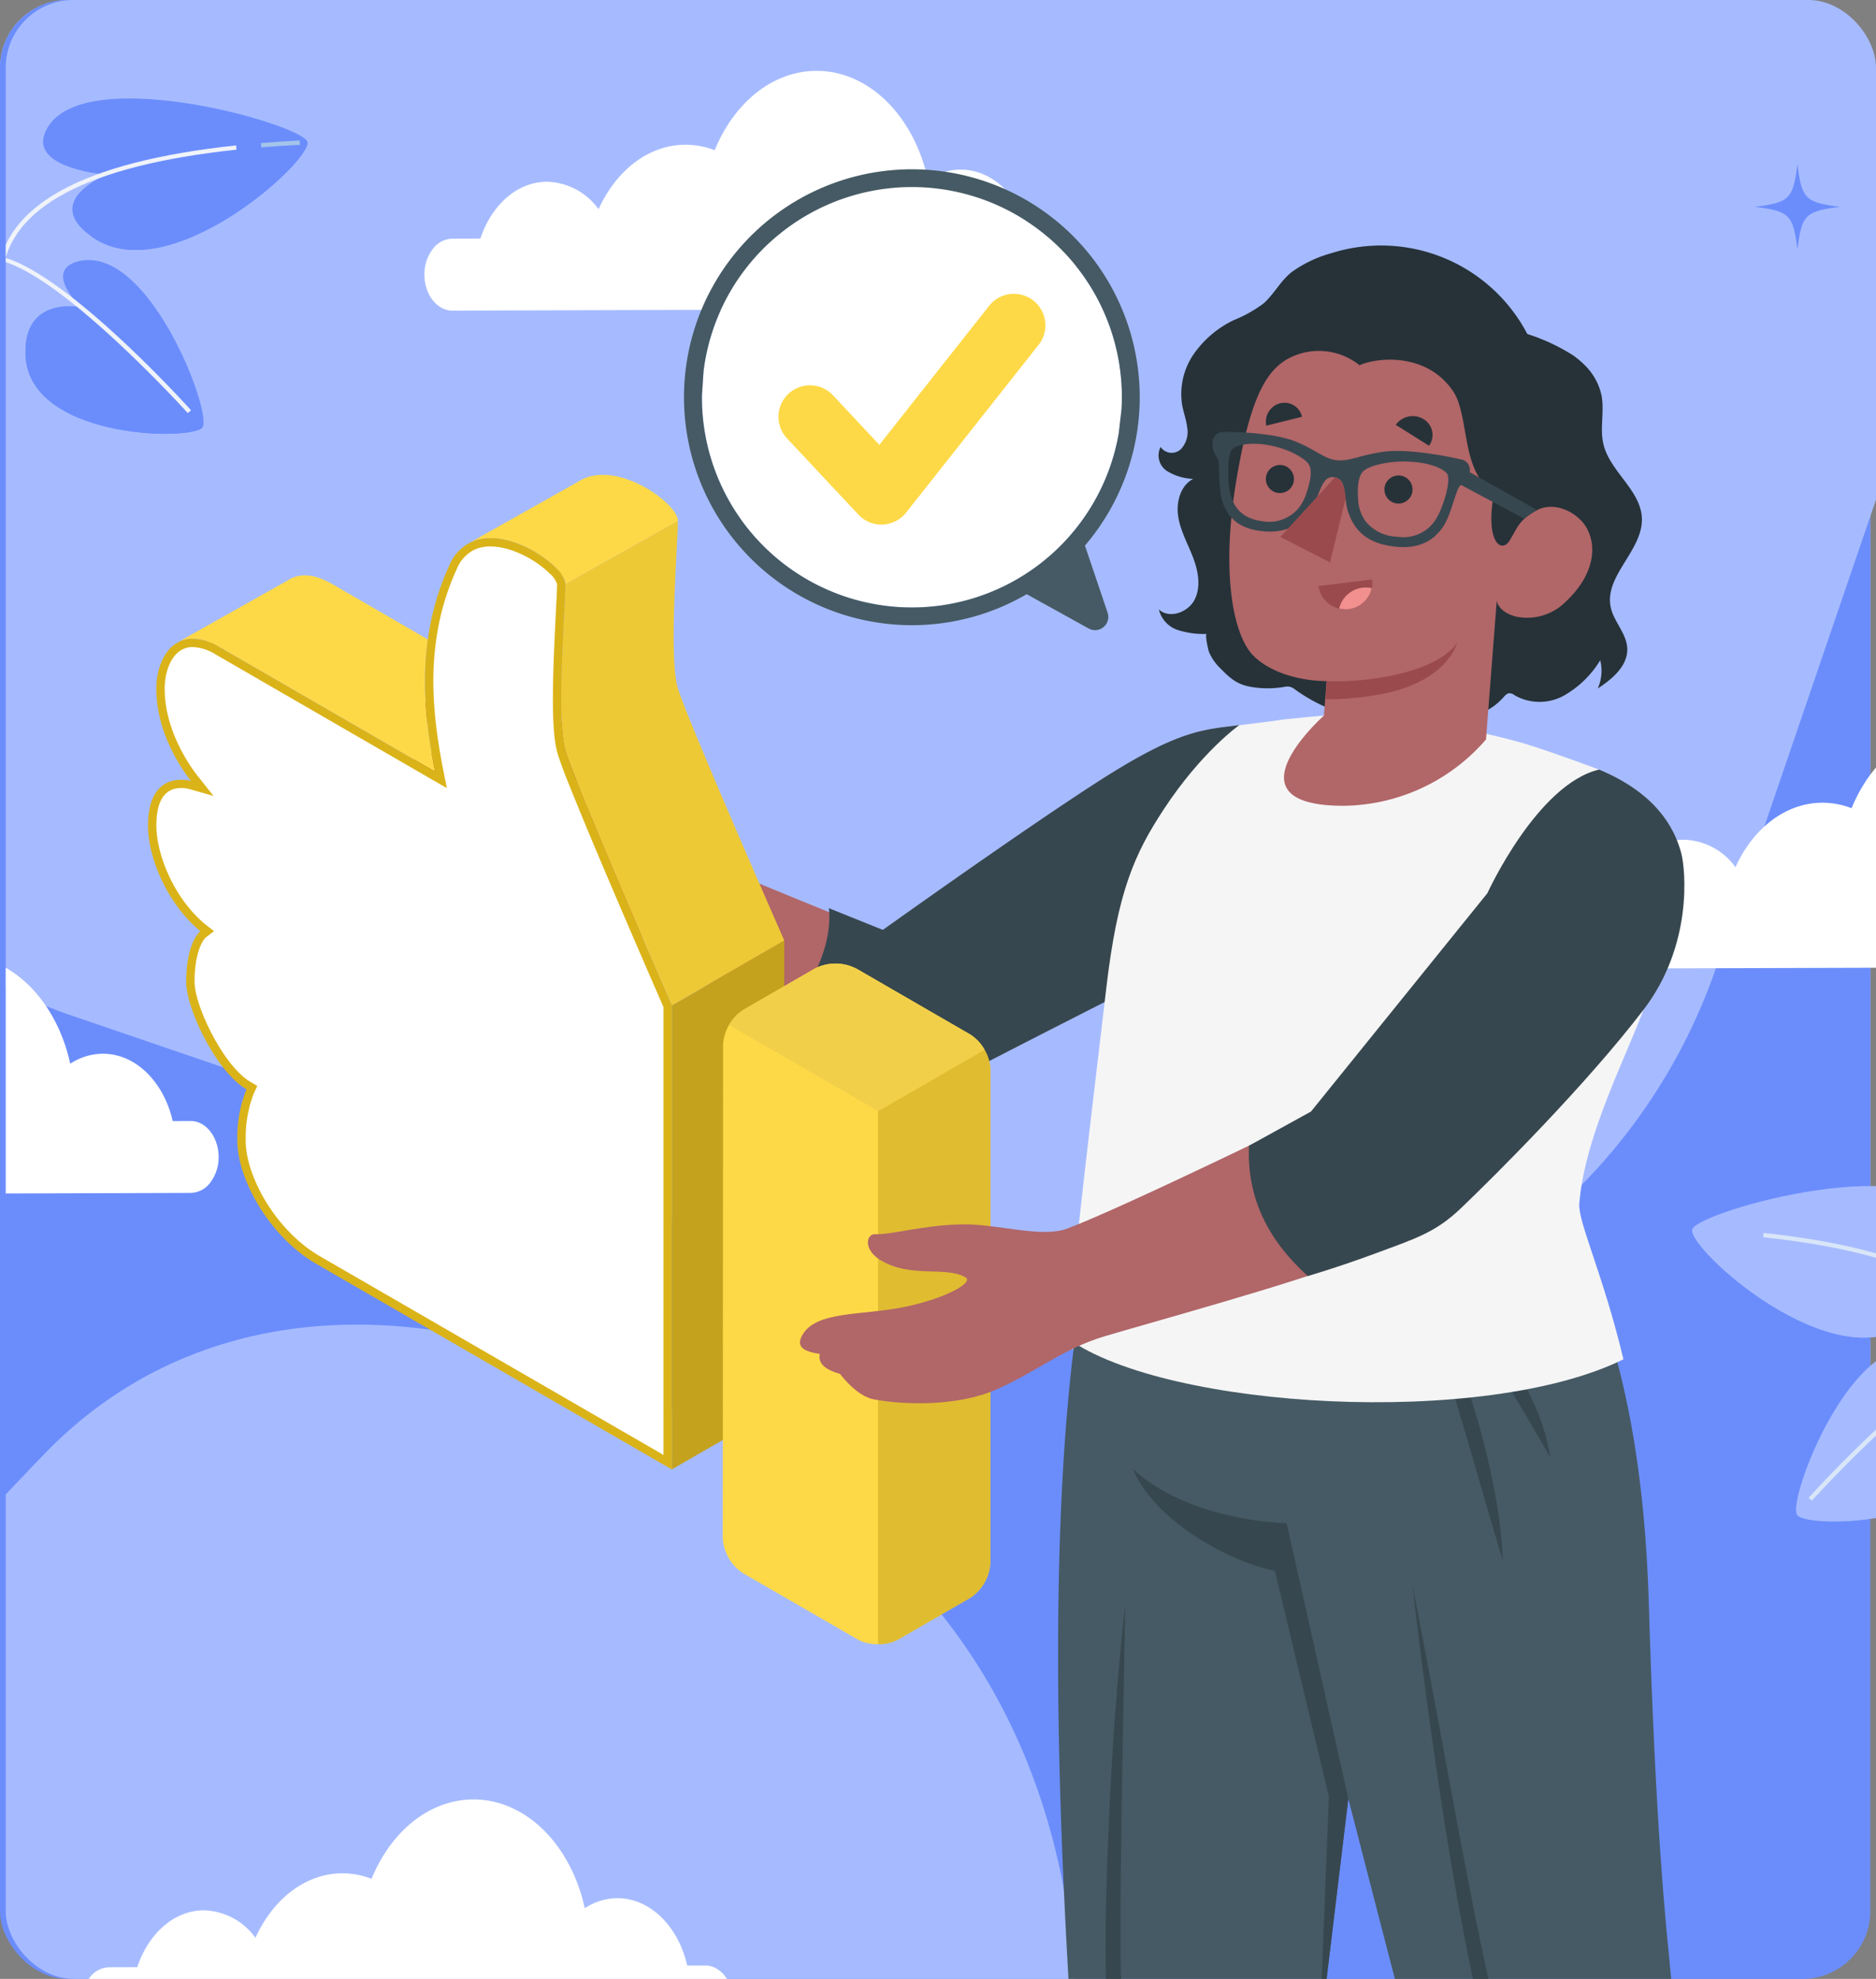 <svg xmlns="http://www.w3.org/2000/svg" xmlns:xlink="http://www.w3.org/1999/xlink" width="276.846" height="292" viewBox="0 0 276.846 292">
  <rect x="0" y="0" width="276.846" height="292" fill="#808080" stroke="none"/>
  <defs>
    <clipPath id="clip-path">
      <rect id="Rectángulo_340790" data-name="Rectángulo 340790" width="276" height="292" rx="10" transform="translate(6508 -8511.567)" fill="#ffe891" opacity="0.4"/>
    </clipPath>
    <clipPath id="clip-path-2">
      <rect id="Rectángulo_340786" data-name="Rectángulo 340786" width="294.128" height="294.127" fill="none"/>
    </clipPath>
    <clipPath id="clip-path-4">
      <rect id="Rectángulo_340788" data-name="Rectángulo 340788" width="501.886" height="568.318" fill="none"/>
    </clipPath>
    <clipPath id="clip-path-6">
      <rect id="Rectángulo_340808" data-name="Rectángulo 340808" width="276" height="292" rx="10" transform="translate(1124.154 2489.863)" fill="#fed947" opacity="0.48"/>
    </clipPath>
    <clipPath id="clip-path-7">
      <rect id="Rectángulo_340807" data-name="Rectángulo 340807" width="273.427" height="448.664" fill="none"/>
    </clipPath>
    <clipPath id="clip-path-10">
      <rect id="Rectángulo_340803" data-name="Rectángulo 340803" width="16.597" height="87.739" fill="#c4a21e"/>
    </clipPath>
    <clipPath id="clip-path-11">
      <rect id="Rectángulo_340804" data-name="Rectángulo 340804" width="37.692" height="21.765" fill="#f1cf49"/>
    </clipPath>
  </defs>
  <g id="Grupo_988571" data-name="Grupo 988571" transform="translate(-1124.154 -2722.863)">
    <g id="Grupo_987123" data-name="Grupo 987123" transform="translate(0 -41.137)">
      <g id="Grupo_983671" data-name="Grupo 983671" transform="translate(0.154 2196)">
        <rect id="Rectángulo_40795" data-name="Rectángulo 40795" width="276" height="224" rx="10" transform="translate(1124 568)" fill="#a6bbff"/>
      </g>
      <rect id="Rectángulo_338961" data-name="Rectángulo 338961" width="276" height="292" rx="10" transform="translate(1124.154 2764)" fill="#6b8dfc"/>
      <g id="Enmascarar_grupo_984956" data-name="Enmascarar grupo 984956" transform="translate(-5383 11275.567)" clip-path="url(#clip-path)">
        <g id="Grupo_987116" data-name="Grupo 987116" transform="translate(6508 -8511.567)" clip-path="url(#clip-path-2)">
          <path id="Trazado_676983" data-name="Trazado 676983" d="M124.767,236.136A85.348,85.348,0,0,1,71.6,127.775c8.577-25.1,29.686-63.691,87.321-66.5s66.5-18.058,90.028-42.318,63.857-28.151,112.66,5.589S405.1,118.427,392.947,153.99L367.37,228.842a85.348,85.348,0,0,1-108.361,53.165Z" transform="translate(-114.905 -86.236)" fill="#a6bbff"/>
          <path id="Trazado_676984" data-name="Trazado 676984" d="M342.743,715.013a85.348,85.348,0,0,1-53.165-108.361c8.577-25.1,29.686-63.691,87.321-66.5s66.5-18.058,90.028-42.318,63.857-28.151,112.66,5.589,43.489,93.878,31.336,129.441l-25.578,74.852a85.348,85.348,0,0,1-108.361,53.165Z" transform="translate(-461.107 -283.411)" fill="#a6bbff"/>
        </g>
        <g id="Grupo_987118" data-name="Grupo 987118" transform="translate(6508 -8511.567)">
          <g id="Grupo_987117" data-name="Grupo 987117" clip-path="url(#clip-path-2)">
            <path id="Trazado_676985" data-name="Trazado 676985" d="M96.186,359.216a6.114,6.114,0,0,1-1.2,3.75,3.681,3.681,0,0,1-2.9,1.569L4.127,364.8c-2.259.006-4.118-2.375-4.127-5.294a6.119,6.119,0,0,1,1.2-3.75,3.683,3.683,0,0,1,2.9-1.57l4.158-.012c1.627-4.926,5.408-8.377,9.823-8.391a9.684,9.684,0,0,1,7.616,4.054c2.575-5.676,7.342-9.5,12.815-9.514a11.842,11.842,0,0,1,4.321.813c2.841-6.95,8.484-11.692,15.006-11.712,7.831-.024,14.439,6.774,16.456,16.048A8.8,8.8,0,0,1,79.082,344c4.884-.015,9.016,4.178,10.329,9.933l2.649-.008c2.259-.007,4.117,2.375,4.126,5.294" transform="translate(229.563 -221.875)" fill="#fff"/>
            <path id="Trazado_676986" data-name="Trazado 676986" d="M381.385,194.163a6.112,6.112,0,0,1-1.2,3.75,3.682,3.682,0,0,1-2.9,1.57l-87.965.267c-2.26.007-4.118-2.375-4.127-5.294a6.119,6.119,0,0,1,1.2-3.75,3.683,3.683,0,0,1,2.9-1.57l4.158-.012c1.627-4.926,5.408-8.377,9.823-8.391a9.685,9.685,0,0,1,7.616,4.054c2.575-5.676,7.342-9.5,12.815-9.514a11.842,11.842,0,0,1,4.321.813c2.841-6.949,8.484-11.692,15.005-11.712,7.831-.024,14.44,6.774,16.457,16.048a8.8,8.8,0,0,1,4.794-1.477c4.884-.015,9.016,4.178,10.329,9.933l2.649-.008c2.259-.007,4.117,2.375,4.126,5.294" transform="translate(-223.406 -153.916)" fill="#fff"/>
            <path id="Trazado_676987" data-name="Trazado 676987" d="M596.537,415.931a6.111,6.111,0,0,1-1.2,3.75,3.68,3.68,0,0,1-2.9,1.57l-87.965.268c-2.259.006-4.118-2.375-4.127-5.294a6.119,6.119,0,0,1,1.2-3.75,3.683,3.683,0,0,1,2.9-1.57l4.158-.012c1.627-4.926,5.409-8.377,9.823-8.391a9.684,9.684,0,0,1,7.616,4.054c2.575-5.676,7.342-9.5,12.815-9.514a11.842,11.842,0,0,1,4.321.813c2.841-6.95,8.484-11.692,15.006-11.712,7.831-.024,14.439,6.774,16.456,16.048a8.8,8.8,0,0,1,4.794-1.477c4.884-.015,9.016,4.178,10.329,9.933l2.649-.008c2.259-.007,4.117,2.375,4.126,5.294" transform="translate(-565.122 -245.227)" fill="#fff"/>
            <path id="Trazado_676988" data-name="Trazado 676988" d="M467.462,627.761a6.112,6.112,0,0,1-1.2,3.75,3.68,3.68,0,0,1-2.9,1.569l-87.965.268c-2.259.006-4.118-2.375-4.127-5.294a6.119,6.119,0,0,1,1.2-3.75,3.683,3.683,0,0,1,2.9-1.57l4.158-.012c1.627-4.926,5.409-8.377,9.823-8.391a9.684,9.684,0,0,1,7.616,4.054c2.575-5.676,7.342-9.5,12.815-9.514a11.848,11.848,0,0,1,4.322.813c2.841-6.95,8.484-11.692,15.005-11.712,7.831-.024,14.439,6.775,16.456,16.048a8.8,8.8,0,0,1,4.794-1.477c4.884-.015,9.016,4.177,10.329,9.933l2.649-.008c2.259-.007,4.117,2.375,4.126,5.294" transform="translate(-360.118 -332.447)" fill="#fff"/>
          </g>
        </g>
        <g id="Grupo_987120" data-name="Grupo 987120" transform="translate(6404 -8597.803)">
          <g id="Grupo_987119" data-name="Grupo 987119" clip-path="url(#clip-path-4)">
            <path id="Trazado_676989" data-name="Trazado 676989" d="M216.172,194.061c5.157.64,5.676,1.158,6.316,6.316.639-5.158,1.158-5.676,6.316-6.316-5.158-.64-5.677-1.158-6.316-6.316-.64,5.158-1.159,5.676-6.316,6.316" transform="translate(145.918 -77.303)" fill="#6b8dfc"/>
            <path id="Trazado_676990" data-name="Trazado 676990" d="M87.276,411.789c5.157.64,5.676,1.158,6.316,6.316.639-5.158,1.158-5.676,6.316-6.316-5.158-.64-5.677-1.158-6.316-6.316-.64,5.158-1.159,5.676-6.316,6.316" transform="translate(350.637 -166.952)" fill="#f1a23a"/>
            <path id="Trazado_676991" data-name="Trazado 676991" d="M373.115,432.9c4.826.6,5.312,1.084,5.91,5.91.6-4.826,1.085-5.311,5.911-5.91-4.826-.6-5.312-1.084-5.911-5.91-.6,4.826-1.084,5.311-5.91,5.91" transform="translate(-102.537 -175.812)" fill="#f1a23a"/>
          </g>
        </g>
        <g id="Grupo_987122" data-name="Grupo 987122" transform="translate(6508 -8511.567)">
          <g id="Grupo_987121" data-name="Grupo 987121" clip-path="url(#clip-path-2)">
            <path id="Trazado_676992" data-name="Trazado 676992" d="M487.46,182.553s-10.779-.834-9.262-5.823c3.756-11.41,37.916-1.736,38.848.923s-20.834,22.467-32.061,13.841c-7.027-5.2,2.474-8.941,2.474-8.941" transform="translate(-472.544 -156.765)" fill="#6b8dfc"/>
            <path id="Trazado_676993" data-name="Trazado 676993" d="M483.116,187.005s6.474-3.369,29.587-4.9c.933,2.659-20.834,22.467-32.061,13.841-7.027-5.2,2.474-8.941,2.474-8.941" transform="translate(-468.2 -161.217)" fill="#6b8dfc"/>
            <path id="Trazado_676994" data-name="Trazado 676994" d="M496.532,202.063l-.671.419c.616-10.472,12.42-17,35.142-19.409l.066.628c-22.015,2.335-33.608,8.509-34.537,18.362" transform="translate(-497.013 -161.615)" fill="#f0f3f9"/>
            <path id="Trazado_676995" data-name="Trazado 676995" d="M485.7,182.466l-.034-.631c-1.959.1-3.882.231-5.712.382l.051.629c1.825-.151,3.741-.279,5.694-.381" transform="translate(-442.283 -161.105)" fill="#a4c4ea"/>
            <path id="Trazado_676996" data-name="Trazado 676996" d="M512.29,218.794s-5.35-5.114-.8-6.673c10.571-3.351,20.242,22.231,18.756,24.366s-26.526,1.755-26.139-11.31c.1-8.071,8.178-6.383,8.178-6.383" transform="translate(-501.196 -173.451)" fill="#6b8dfc"/>
            <path id="Trazado_676997" data-name="Trazado 676997" d="M512.547,223.573s12.042,10.321,17.961,17.693c-1.487,2.134-26.526,1.755-26.139-11.31.1-8.071,8.178-6.383,8.178-6.383" transform="translate(-501.454 -178.231)" fill="#6b8dfc"/>
            <path id="Trazado_676998" data-name="Trazado 676998" d="M539.68,233.894l.469-.423c-.934-1.034-22.962-25.31-31.117-22.7a4.938,4.938,0,0,0-1.757,1.262l.479.411a4.335,4.335,0,0,1,1.506-1.085c7.734-2.472,30.193,22.286,30.419,22.536" transform="translate(-512.806 -172.939)" fill="#f0f3f9"/>
            <path id="Trazado_676999" data-name="Trazado 676999" d="M93.962,455.361s10.779-.835,9.261-5.823c-3.756-11.41-37.916-1.736-38.848.923S85.209,472.928,96.436,464.3c7.027-5.2-2.474-8.941-2.474-8.941" transform="translate(184.527 -269.092)" fill="#a6bbff"/>
            <path id="Trazado_677000" data-name="Trazado 677000" d="M101.347,459.813s-6.474-3.369-29.587-4.9c-.933,2.659,20.834,22.467,32.061,13.841,7.027-5.2-2.474-8.941-2.474-8.941" transform="translate(177.143 -273.544)" fill="#a6bbff"/>
            <path id="Trazado_677001" data-name="Trazado 677001" d="M87.561,474.871l.671.419c-.616-10.472-12.42-17-35.142-19.409l-.066.628c22.015,2.335,33.608,8.509,34.537,18.362" transform="translate(206.325 -273.943)" fill="#d9e6f8"/>
            <path id="Trazado_677002" data-name="Trazado 677002" d="M78.043,491.6s5.35-5.114.8-6.673C68.267,481.579,58.6,507.161,60.082,509.3s26.526,1.755,26.139-11.31c-.1-8.071-8.178-6.383-8.178-6.383" transform="translate(204.27 -285.779)" fill="#a6bbff"/>
            <path id="Trazado_677003" data-name="Trazado 677003" d="M77.891,496.381S65.849,506.7,59.93,514.074c1.487,2.134,26.526,1.755,26.139-11.31-.1-8.071-8.178-6.383-8.178-6.383" transform="translate(204.421 -290.558)" fill="#a6bbff"/>
            <path id="Trazado_677004" data-name="Trazado 677004" d="M46.048,506.7l-.469-.423c.934-1.034,22.963-25.31,31.116-22.7a4.935,4.935,0,0,1,1.757,1.262l-.479.411a4.335,4.335,0,0,0-1.506-1.085c-7.734-2.472-30.193,22.287-30.419,22.536" transform="translate(220.485 -285.266)" fill="#d9e6f8"/>
          </g>
        </g>
      </g>
    </g>
    <g id="Enmascarar_grupo_984958" data-name="Enmascarar grupo 984958" transform="translate(0 233)" clip-path="url(#clip-path-6)">
      <g id="Grupo_987165" data-name="Grupo 987165" transform="translate(1132 2503.863)">
        <g id="Grupo_987164" data-name="Grupo 987164" transform="translate(14)" clip-path="url(#clip-path-7)">
          <g id="Grupo_987144" data-name="Grupo 987144">
            <g id="Grupo_987143" data-name="Grupo 987143" clip-path="url(#clip-path-7)">
              <path id="Trazado_677071" data-name="Trazado 677071" d="M145.568,299.055c33.3,19.225,33.3,50.4,0,69.624s-87.292,19.227-120.593,0-33.3-50.4,0-69.624,87.292-19.227,120.593,0" transform="translate(102.884 65.565)" fill="#e0e0e0"/>
            </g>
          </g>
          <path id="Trazado_677072" data-name="Trazado 677072" d="M94.842,325.277l-4.71-2.005,4.454-1.523Z" transform="translate(67.691 74.114)" fill="#263238"/>
          <g id="Grupo_987161" data-name="Grupo 987161">
            <g id="Grupo_987160" data-name="Grupo 987160" clip-path="url(#clip-path-7)">
              <path id="Trazado_677073" data-name="Trazado 677073" d="M83.261,338.17s52.73-27.629,53.61-24a5.435,5.435,0,0,1,.1,2.207c.043-.069.1-.137.134-.207l-.613,6.9s-3.684,3.54-8.224,4.024c-.023-.328-.171-2.366-.256-3.529a27.512,27.512,0,0,0-4.629,2.818c-3.339,2.507-5.342,6.671-8.759,11.57-2.49,3.57-7.183,5.437-14.213,6.852-7.565,1.521-14.369.428-16.38-1.524-1.6-1.556-1.018-4.621-.769-5.115" transform="translate(34.267 72.293)" fill="#263238"/>
              <path id="Trazado_677074" data-name="Trazado 677074" d="M84.481,344.047c.49-.578,2.3-2.826,4.779-5.305a102.105,102.105,0,0,1,7.433-7.135,68.77,68.77,0,0,0,6.2-6.774c2.416-3.59,5.063-7.134,6.64-11.157.749-1.91,1.286-4.157.835-11.19-.63-9.819-1.014-12.023-1.479-19.5l27.332-1.823c-.518,4.187-1.673,10.058-2.259,15.724-.738,7.161-3.049,7.97.132,14.957.935,2.056,2.271,4.01,2.5,6.258.378,3.654-2.3,6.981-5.4,8.953-2.568,1.635-5.583,2.446-8.067,4.173a26.79,26.79,0,0,0-6.361,7.039c-1.689,2.447-2.995,5.3-5.457,7.091-2.73,1.987-5.4,2.709-8.644,3.566A47.293,47.293,0,0,1,90.861,350.2c-5.645-.124-9.945-1.943-6.381-6.149" transform="translate(34.448 64.766)" fill="#b16668"/>
              <path id="Trazado_677075" data-name="Trazado 677075" d="M87.6,334.655c2.22-2.106,5.366-5.117,9.176-8.523a10.161,10.161,0,0,1,8.439.294c8.281,3.8,9.992,9.743,9.992,9.743a11.6,11.6,0,0,1-6.237,6.148c-9.059,4.608-25.755,4.252-26.161-.043-.26-2.735,2.1-5.063,4.791-7.62M133.736,305.1s.621,1.382,2.2,4.071,2,5.434.388,8.3c-2.129,3.794-4.939,5.084-7.829,6.025-3.039-8.016,2.117-16.451,5.245-18.4" transform="translate(34.229 70.28)" fill="#37474f"/>
              <path id="Trazado_677076" data-name="Trazado 677076" d="M26.236,310.682c-1.369,2.474,1.276,14.591,1.42,20.868.132,5.7.151,15.926,2.473,21.35,2.751,6.43,7.883,13.706,15.776,6.684,4.893-4.352,7.474-9.621,7.53-17.856.038-5.722-3.024-13.339-5.672-20.1-3.093-7.9-4.371-12.158-4.371-12.158Z" transform="translate(188.195 71.286)" fill="#263238"/>
              <path id="Trazado_677077" data-name="Trazado 677077" d="M51.729,278.13c1.66,13.176,1.679,20.713,2.263,29.2A111.631,111.631,0,0,0,56.062,320.5c1.161,5.414,3.468,12.671,4.6,16.1,1.583,4.781,2.733,7.782,1.353,13.448a6.431,6.431,0,0,1-.495,1.3c-2.178,4.768-8.363,8.8-10.475,8.452a3.773,3.773,0,0,1-3.541,1.529,5.35,5.35,0,0,1-.7-.091,5.139,5.139,0,0,1-.711-.194,6.558,6.558,0,0,1-3.771-3.831,10.878,10.878,0,0,1-.428-1.165,44.614,44.614,0,0,1-2.03-13.725c-.082-3.092-.564-8.48-1.254-13.416s-4.41-18.437-6.448-25.839c-1.688-6.127-4.987-18.707-4.987-18.707Z" transform="translate(177.356 64.067)" fill="#b16668"/>
              <path id="Trazado_677078" data-name="Trazado 677078" d="M48.91,330.847c-5.261-1.6-20.426-.234-22.245,6.678.444,6.3,1.12,10.319,5.833,15.39,6.262,6.739,13.055-1.686,15.5-6.858s1.874-11.885.908-15.211" transform="translate(190.88 76.071)" fill="#37474f"/>
              <path id="Trazado_677079" data-name="Trazado 677079" d="M108.086,136.634c5.3,12.96,10.32,27.225,11.148,54.669,1.093,36.185,2.783,49.261,3.139,53.612.609,7.433,3.8,14.166,7.255,35.5s1.628,60.506,1.628,60.506a25.7,25.7,0,0,1-13.215,6.154c-7.532,1.11-10.844-1.843-10.844-1.843s-14.327-57.745-17.937-70.51-14.377-54.8-14.377-54.8l-4.258,35.332s4.258,11.141,3.023,30.094S65.708,339.8,65.708,339.8s-4.016,3.064-12.152,2.663c-8.172-.4-11.4-3.216-11.4-3.216s-7.3-70.362-8.513-91.7-4.207-77.487,3.588-110.914Z" transform="translate(102.245 31.474)" fill="#455a64"/>
              <path id="Trazado_677080" data-name="Trazado 677080" d="M73.973,177.952l9.1,40.64-4.259,35.332L80.2,218.292l-7.96-33.319c-5.214-.94-17.272-6.441-20.991-15.068,8.4,7.841,22.726,8.046,22.726,8.046M96.648,152.6c-1.1-3.4-2.259-6.769-3.532-10.158a51.008,51.008,0,0,1,5.19,9.531,95.37,95.37,0,0,1,3.678,10.2c1.015,3.468,1.894,6.974,2.562,10.523a70.4,70.4,0,0,1,1.329,10.754c-1.062-3.461-2.062-6.9-3.057-10.34-1.013-3.434-1.975-6.874-3.014-10.288-1-3.428-2.068-6.828-3.153-10.228m5.021-2.88c-1.282-2.039-2.57-4.082-3.764-6.242a38.6,38.6,0,0,1,5.193,5.2,52.917,52.917,0,0,1,4.32,5.938,46.975,46.975,0,0,1,3.392,6.529,28.965,28.965,0,0,1,2.062,7.072l-3.652-6.275c-1.233-2.053-2.456-4.1-3.735-6.125-1.245-2.042-2.549-4.05-3.817-6.1m12.094,136.743q3.949,16.5,7.468,33.09-4.809-16.278-9.191-32.65c-2.953-10.919-5.769-21.824-8.573-32.821C100.8,243.049,98.79,231.9,97.06,220.716c-1.753-11.176-3.209-22.39-4.533-33.624,2.194,11.1,4.232,22.219,6.278,33.326,2.084,11.1,4.186,22.189,6.874,33.123,2.744,10.918,5.485,21.925,8.083,32.919M49.475,234.245c0,4.905-.074,9.843.224,14.681.319,4.859.839,9.771,1.307,14.662l1.4,14.7q1.416,14.7,2.494,29.44-2.392-14.587-4.261-29.243C49.4,268.7,48.2,258.954,47.427,249.065c-.415-9.954-.012-19.768.428-29.626.469-9.844,1.211-19.676,2.29-29.473l-.52,29.53c-.05,4.919-.146,9.835-.149,14.749" transform="translate(94.057 32.811)" fill="#37474f"/>
              <path id="Trazado_677081" data-name="Trazado 677081" d="M167.273,72.917c-1.523-.194-1.688,1.26-.673,2.25,2.413,2.351,6.507,1.859,8.541,2.756.48.274,6.325,4.78,6.6,6.283-1.592-.551-6.469-2.691-8.088-3.156-.469-.134-1.783-.272-5.812-.662a5.675,5.675,0,0,0-2.093-.01c-.463.183-.872,1.237.085,2.159,1.713,1.652,4.56,1.341,6.836,2.039,1.112.308,4.576,1.485,5.754,3.553-3.345-.666-5.444-.365-10.424.519-.583.1-.661.418-.6.8a2.046,2.046,0,0,0,1.239,1.417c1.467.621,3.441.156,5.678.262a14.43,14.43,0,0,1,6.468,2.285,6.229,6.229,0,0,1,1.854,1.732,30.834,30.834,0,0,1,1.519,2.836,10.7,10.7,0,0,0,10.793,5.217,1.5,1.5,0,0,0,.77-.293,1.558,1.558,0,0,0,.3-1.383c-.589-4.8-3.3-9.025-5.4-13.38-.69-1.433-6.09-12.1-6.354-12.452-.114-.154-11.909-2.247-12.274-2.261-1.126-.047-3.254-.324-4.722-.511" transform="translate(-125.953 16.792)" fill="#9a4a4d"/>
              <path id="Trazado_677082" data-name="Trazado 677082" d="M188.158,88.337c-3.392,2.142-29.814,19.063-29.814,19.063s-23.423-9.386-28.264-11.745c-6.668-3.249-9.02-7.664-11.122-11.523-3.013-5.537-3.954-5.764-6.836-7.323-1.79-.968-5.87-3.782-6.018-3.877a5.577,5.577,0,0,0-2.042-.568c-.373-.075-1.93-.3-2.306-.359-2.164-.324-3.514-.406-5.678-.73a9.428,9.428,0,0,0-2.009-.155.572.572,0,0,0-.528.9,4.782,4.782,0,0,0,2.651,2.806,16.588,16.588,0,0,0,3.821,1.067c.8.165,1.249.194,2.865.534a3.76,3.76,0,0,1,1.708.978,44.371,44.371,0,0,1,6.72,6.751c-3.718-.856-5.586-1.731-7.6-3.446s-3.547.845-1.556,3.7c2.291,3.291,5.358,3.525,8.291,7.958s-.45,9.252,5.838,12.521c2.712,1.31,6.256,2.4,10.309,5.356,5.566,4.054,22.923,16.629,26.671,18.627,8.19,4.367,8.977,3.721,24.977-5.6,22.577-13.151,26.448-16.033,26.448-16.033L208.357,78.1c-6.427,1.855-8.795,3.034-20.2,10.233" transform="translate(-49.951 16.38)" fill="#b16668"/>
              <path id="Trazado_677083" data-name="Trazado 677083" d="M160.492,75.59c-5.364.682-8.878.682-20.447,8.077C128.9,90.791,107.907,105.8,107.907,105.8l-7.984-3.21s.71,3.9-1.959,9.349a29.319,29.319,0,0,1-6.608,8.54s.548.389,7.5,5.171,9.942,5.14,12.119,5.3,4.648-1.531,9.685-4.246,33.812-17.277,33.812-17.277Z" transform="translate(0.535 17.412)" fill="#37474f"/>
              <path id="Trazado_677084" data-name="Trazado 677084" d="M170.489,82.127a18.933,18.933,0,0,1,4.539,2.121c.527.391.241-1.11-1.993-2.536s-4-1.126-4.542-1.815Z" transform="translate(-109.131 18.404)" fill="#9a4a4d"/>
              <path id="Trazado_677085" data-name="Trazado 677085" d="M123.145,169.487c-2.941-12.414-6.729-20.271-6.511-22.984.944-11.767,9.235-25.773,10.735-32.539,3.264-14.735-4.55-28.32-7.813-31.494,0,0-6.245-2.35-10.483-3.675-2.547-.8-7.086-1.844-10.991-2.676-8.673-1.847-12.326-2.005-15.624-1.9-1.627.052-9.368.838-9.368.838-2.352.378-6.638.851-6.645.858s-5.589,3.949-11.154,12.449c-4.248,6.486-6.788,11.982-8.465,26.391-2.135,18.343-4.727,38.856-5.623,51.7,14.591,10.435,61.462,13.134,81.941,3.035" transform="translate(94.581 17.09)" fill="#f5f5f5"/>
              <path id="Trazado_677086" data-name="Trazado 677086" d="M105.776,35.518a8.928,8.928,0,0,1,2.674,4.616c.47,2.383-.271,4.9.294,7.258.968,4.049,5.532,6.778,5.671,10.939.159,4.732-5.591,8.48-4.6,13.108.46,2.14,2.332,3.857,2.44,6.043.125,2.573-2.188,4.542-4.351,5.944a6.448,6.448,0,0,0,.364-4.165,14.836,14.836,0,0,1-5.367,5.219,7.435,7.435,0,0,1-7.234-.032,1.459,1.459,0,0,0-.773-.325c-.385.007-.672.34-.928.626-4.234,4.741-11.718,3.317-17.253,3.036a28.4,28.4,0,0,1-7.677-1.1A24.473,24.473,0,0,1,63.2,83.549a2.252,2.252,0,0,0-.759-.386,2.422,2.422,0,0,0-.886.044,14.4,14.4,0,0,1-5-.05c-1.994-.374-3-1.339-4.355-2.712a7.262,7.262,0,0,1-1.688-2.458c-.08-.205-.625-2.617-.311-2.611a12.539,12.539,0,0,1-4.268-.575,4.242,4.242,0,0,1-2.8-3.041c1.56,1.453,4.36.426,5.3-1.486s.5-4.218-.262-6.207-1.847-3.889-2.18-6,.316-4.578,2.206-5.565a8.013,8.013,0,0,1-3.861-1.158,2.76,2.76,0,0,1-.944-3.564,1.97,1.97,0,0,0,2.984.341,3.71,3.71,0,0,0,.938-3.215c-.137-1.153-.56-2.253-.76-3.4a10.388,10.388,0,0,1,1.736-7.439,15.273,15.273,0,0,1,5.906-5,19.046,19.046,0,0,0,4.439-2.5c1.529-1.387,2.469-3.3,4.1-4.587a18.3,18.3,0,0,1,5.872-2.79,24.353,24.353,0,0,1,28.9,11.927,29.048,29.048,0,0,1,6.715,3.126,12.453,12.453,0,0,1,1.553,1.271" transform="translate(106.036 4.165)" fill="#263238"/>
              <path id="Trazado_677087" data-name="Trazado 677087" d="M91.272,69.9a8.033,8.033,0,0,0,7.355-2.163c4.07-3.8,4.722-7.928,3.163-10.818-1.281-2.376-4.739-4.085-7.349-2.729-2.79,1.449-2.971,2.784-4.116,4.567-1.174,1.83-3.627.146-2.221-7.25-5.012-2.771-3.566-11.243-6.117-14.925C78,30.814,70.666,31.706,68.226,32.818a9.593,9.593,0,0,0-9.8-1.33c-3.618,1.581-6.217,5.268-8.4,18.432-2.229,13.419-.5,22.593,2.467,25.687,2.044,2.13,6.011,3.756,10.871,3.83l-.4,5.091S47.959,97.84,65.88,97.825A28.155,28.155,0,0,0,86.887,88.04l1.588-20.479s.17,1.654,2.8,2.336" transform="translate(110.558 7.075)" fill="#b16668"/>
              <path id="Trazado_677088" data-name="Trazado 677088" d="M75.386,59.084a3.986,3.986,0,0,0,4.458,3.406A3.919,3.919,0,0,0,83.3,58.122Z" transform="translate(97.344 13.388)" fill="#9a4a4d"/>
              <path id="Trazado_677089" data-name="Trazado 677089" d="M80.263,59.177a3.934,3.934,0,0,1-3.39,3.091,4.06,4.06,0,0,1-1.406-.089,4.033,4.033,0,0,1,4.8-3" transform="translate(100.313 13.61)" fill="#f28f8f"/>
              <path id="Trazado_677090" data-name="Trazado 677090" d="M83.892,40.3l5.262-1.308a2.635,2.635,0,0,0-3.225-1.986A2.783,2.783,0,0,0,83.892,40.3" transform="translate(81.138 8.506)" fill="#263238"/>
              <path id="Trazado_677091" data-name="Trazado 677091" d="M68.168,39.81,73.082,42.9a2.72,2.72,0,0,0-.787-3.913,3.093,3.093,0,0,0-4.127.827" transform="translate(115.96 8.874)" fill="#263238"/>
              <path id="Trazado_677092" data-name="Trazado 677092" d="M65.058,40.422c.33,0,.673,0,1.026,0,3.3.044,7.578.442,10.042,1.48,3.087,1.305,4.076,2.477,5.856,2.692,1.907.213,3.258-.689,6.824-1.223,2.842-.42,7.382.205,10.822.944.369.08.726.161,1.067.242a1.6,1.6,0,0,1,.961,1.841,3.962,3.962,0,0,1-1.313,1.86,2.438,2.438,0,0,0-.466.755c-.561,1.33-1.161,3.933-2.083,5.313a7.2,7.2,0,0,1-1.655,1.8,5.94,5.94,0,0,1-.786.5c-.145.074-.289.144-.443.213a6.8,6.8,0,0,1-1.286.407c-.071.014-.143.028-.213.039-.107.018-.221.038-.335.053s-.228.027-.347.039a8.687,8.687,0,0,1-1.091.036c-.15,0-.3-.009-.463-.016-.183-.015-.376-.03-.575-.053-4.429-.495-6-2.717-6.805-4.915s-.116-5.092-2.158-5.321a1.551,1.551,0,0,0-.2-.011,1.29,1.29,0,0,0-.185.006c-1.555.161-1.747,2.864-2.969,4.689a8.276,8.276,0,0,1-1.742,1.943c-.127.1-.255.2-.39.287-.069.048-.137.091-.207.133s-.14.085-.214.125-.127.071-.193.1c-.112.057-.16.08-.208.1s-.108.052-.165.074c-.036.017-.075.034-.113.05a6.894,6.894,0,0,1-1.858.469l-.169.017a9.985,9.985,0,0,1-2.184-.044c-4.143-.5-5.246-2.976-5.72-4.518s-.357-4.194-.5-5.613a1.6,1.6,0,0,0-.277-.76,3.607,3.607,0,0,1-.652-2.125,1.736,1.736,0,0,1,1.357-1.617M85.216,50.616a5.907,5.907,0,0,0,1.131,3.062h0a6.256,6.256,0,0,0,4.594,2.206,5.691,5.691,0,0,0,4.935-1.566c.063-.064.122-.127.176-.189s.112-.127.164-.189.1-.119.141-.18.081-.11.118-.164.063-.086.091-.129.055-.079.078-.117c.043-.065.085-.133.124-.2v0q.179-.3.316-.579l.009-.014c.058-.121.113-.237.165-.351.091-.2.169-.4.234-.566.014-.038.028-.075.042-.11s.028-.07.041-.1c.545-1.408,1.35-4.2.679-4.934-.648-.7-2.591-1.629-5.929-1.7-.112-.009-.233-.009-.356-.009a14.976,14.976,0,0,0-1.54.071c-.2.02-.4.043-.6.069a14.521,14.521,0,0,0-1.529.284c-.165.039-.324.082-.474.125-.181.05-.353.107-.518.165q-.052.017-.1.037c-.066.023-.129.047-.191.075a3.138,3.138,0,0,0-1.094.643c-.784.811-.849,2.71-.7,4.364M66.079,47.774c.1,1.159.3,3.66,2.463,5a5.914,5.914,0,0,0,2.379.794,5.661,5.661,0,0,0,5.231-1.6l.016-.02c.041-.043.076-.084.109-.123s.084-.1.122-.143c.02-.023.041-.049.06-.075.054-.07.109-.143.159-.214s.114-.166.169-.252c.028-.041.053-.081.079-.123.015-.023.027-.047.041-.07s.041-.07.059-.1a.894.894,0,0,0,.044-.08,7.278,7.278,0,0,0,.469-1.042c.565-1.571,1.006-3.424.511-4.386S75.2,43.117,72.9,42.568c-.53-.125-1.031-.219-1.5-.283l-.18-.022c-.066-.009-.13-.016-.193-.022-.18-.021-.357-.034-.528-.047-.063,0-.127-.01-.192-.011-.086,0-.169-.009-.251-.009-.143-.006-.283-.006-.417,0-.276,0-.536.016-.778.042l-.186.021a.244.244,0,0,0-.048.006c-.041,0-.082.009-.127.017-.063.007-.128.02-.188.03-.078.012-.156.03-.229.043-.135.028-.26.06-.376.1-.025.006-.044.011-.068.018a3.14,3.14,0,0,0-.882.4c-.8.555-.8,3.449-.678,4.934" transform="translate(93.376 9.311)" fill="#37474f"/>
              <path id="Trazado_677093" data-name="Trazado 677093" d="M78.6,54.661l7.318,3.751,2.3-9.407c-.172-1.44-.346-2.925-1.576-3.131Z" transform="translate(88.507 10.567)" fill="#9a4a4d"/>
              <path id="Trazado_677094" data-name="Trazado 677094" d="M56.084,44.666,67.33,50.973a12.44,12.44,0,0,0-1.9,1.287l-9.813-5.245Z" transform="translate(137.669 10.289)" fill="#37474f"/>
              <path id="Trazado_677095" data-name="Trazado 677095" d="M65.3,71.392c6.991.247,16.513-1.517,19.337-5.752C82.9,70.3,77.807,72.413,73.811,73.212a41.465,41.465,0,0,1-8.652.838Z" transform="translate(108.625 15.12)" fill="#9a4a4d"/>
              <path id="Trazado_677096" data-name="Trazado 677096" d="M70.581,47.479a2.072,2.072,0,1,0,2.3-1.821,2.072,2.072,0,0,0-2.3,1.821" transform="translate(111.893 10.514)" fill="#263238"/>
              <path id="Trazado_677097" data-name="Trazado 677097" d="M84.8,46.218A2.072,2.072,0,1,0,87.1,44.4a2.072,2.072,0,0,0-2.3,1.821" transform="translate(80.176 10.224)" fill="#263238"/>
              <path id="Trazado_677098" data-name="Trazado 677098" d="M158.682,55.547c5.431-2.658,14.056,3.567,14.056,6.154l16.6-9.325c0-2.656-9.324-9.324-14.708-5.8Z" transform="translate(-111.141 10.497)" fill="#fed947"/>
              <path id="Trazado_677100" data-name="Trazado 677100" d="M187.8,67.432v.023c1.469-.769,3.52-.723,6.154.816l31.7,18.321c-1.469-7.343-1.912-13.659-1.073-19.51L210.5,58.924c-2.913-1.7-5.1-1.563-6.621-.536Z" transform="translate(-183.291 13.274)" fill="#fed947"/>
              <path id="Trazado_677102" data-name="Trazado 677102" d="M145.921,179.458l16.591-9.578V101.417L145.921,111Z" transform="translate(-68.619 23.361)" fill="#c4a21e"/>
              <path id="Trazado_677104" data-name="Trazado 677104" d="M146.543,84.972c1.329,4.779,15.705,37.617,15.705,37.617l16.591-9.582s-14.348-32.6-15.747-37.358c-1.328-4.755.047-21.376.047-24.545l-16.6,9.324c0,3.194-1.4,19.814,0,24.545" transform="translate(-84.947 11.772)" fill="#eec936"/>
              <path id="Trazado_677105" data-name="Trazado 677105" d="M235.977,122.127c-.668-1.529-7.62-17.455-12.044-28.163l-.047-.112v-.015c-1.02-2.464-1.907-4.664-2.571-6.354-.528-1.405-.859-2.361-1.019-2.933-.48-1.625-.693-4.731-.629-9.219.023-2.042.1-4.41.23-7.233.052-1.224.11-2.389.161-3.45l.08-1.646c.064-1.117.135-2.48.135-3.166A3.652,3.652,0,0,0,219,57.832c-2.063-2.073-5.882-4.171-9.191-4.171a6.138,6.138,0,0,0-2.71.581,5.993,5.993,0,0,0-2.8,3.086A37.7,37.7,0,0,0,201.2,68.075c-.792,5.548-.455,11.681,1.058,19.308l.266,1.331-32.872-19a7.66,7.66,0,0,0-3.767-1.216,3.808,3.808,0,0,0-1.788.42c-2.046,1.03-2.959,3.894-2.959,6.276-.044,6.625,4.138,12.232,4.976,13.289l1.2,1.507-1.85-.534a4.969,4.969,0,0,0-1.249-.151c-1.961,0-4.3,1.069-4.3,6.167,0,4.326,2.628,11.081,7.5,15.083l.6.493-.619.472c-.011.009-1.847,1.565-1.847,7.019,0,3.7,4.331,12.829,8.59,15.294l.493.287-.247.514a18.363,18.363,0,0,0-1.287,7.281c-.038,5.364,4.5,13.741,11.327,17.668,6.272,3.63,45.062,26.058,51.56,29.815Z" transform="translate(-159.291 12.361)" fill="#fff"/>
              <path id="Trazado_677106" data-name="Trazado 677106" d="M209.923,54.39h0a5.507,5.507,0,0,0-2.435.517,5.41,5.41,0,0,0-2.514,2.792,37.152,37.152,0,0,0-3.056,10.583c-.781,5.47-.447,11.537,1.053,19.1l.529,2.664-2.351-1.36-31.7-18.325a7.062,7.062,0,0,0-3.455-1.131,3.226,3.226,0,0,0-1.52.359c-1.8.907-2.612,3.527-2.612,5.731-.042,6.415,4.027,11.869,4.843,12.9l2.359,2.979L165.4,90.16a4.442,4.442,0,0,0-1.08-.128c-2.445,0-3.685,1.868-3.685,5.553,0,4.184,2.549,10.726,7.275,14.607l1.235.962-1.239.942c-.016.014-1.636,1.491-1.636,6.555,0,3.487,4.258,12.433,8.284,14.763l.981.573-.487,1.025a17.867,17.867,0,0,0-1.227,7.025c-.037,5.187,4.381,13.306,11.02,17.128,6.023,3.484,42.03,24.3,50.636,29.28V122.372c-.914-2.093-7.666-17.573-12-28.057l-.091-.234c-.931-2.25-1.827-4.465-2.539-6.276-.529-1.41-.866-2.382-1.026-2.954-.507-1.719-.722-4.8-.657-9.41.023-2.044.1-4.417.23-7.25.053-1.227.111-2.391.162-3.45l.081-1.663c.062-1.1.133-2.452.133-3.124a3.549,3.549,0,0,0-1.1-1.575c-1.972-1.982-5.613-3.989-8.753-3.989m0-1.23c3.569,0,7.54,2.256,9.625,4.352A4.168,4.168,0,0,1,221,59.952c0,.62-.054,1.753-.134,3.2s-.162,3.2-.244,5.1c-.107,2.319-.2,4.827-.229,7.214-.054,3.8.081,7.266.607,9.046.162.579.513,1.577,1,2.872.674,1.713,1.577,3.951,2.616,6.458v.014c4.678,11.325,12.091,28.27,12.091,28.27v68.463s-45.634-26.384-52.483-30.348-11.675-12.484-11.634-18.2a18.684,18.684,0,0,1,1.347-7.549c-4.449-2.575-8.9-11.878-8.9-15.828,0-5.918,2.09-7.509,2.09-7.509-4.827-3.964-7.725-10.772-7.725-15.558,0-5.882,3.048-6.783,4.915-6.783a5.524,5.524,0,0,1,1.421.176c-1.713-2.157-5.15-7.509-5.11-13.67,0-2.616,1.011-5.676,3.29-6.822a4.415,4.415,0,0,1,2.072-.49,8.207,8.207,0,0,1,4.076,1.3l31.7,18.321c-1.456-7.334-1.9-13.657-1.064-19.507a38.444,38.444,0,0,1,3.155-10.921,6.613,6.613,0,0,1,3.087-3.385,6.744,6.744,0,0,1,2.981-.643" transform="translate(-159.405 12.245)" fill="#dab318"/>
              <path id="Trazado_677107" data-name="Trazado 677107" d="M121.235,116.231a6.29,6.29,0,0,1,.886-2.984,6.469,6.469,0,0,1,2.145-2.261L134.8,104.9a6.713,6.713,0,0,1,6.037,0h.023l16.807,9.721a6.264,6.264,0,0,1,2.145,2.26,6.367,6.367,0,0,1,.886,2.985v72.7a6.657,6.657,0,0,1-3.03,5.244L147.132,203.9a6.134,6.134,0,0,1-3.03.723,6.289,6.289,0,0,1-3.007-.7.023.023,0,0,0-.023-.023l-16.853-9.743a6.617,6.617,0,0,1-3.03-5.222v-.023Z" transform="translate(-36.375 23.999)" fill="#fed947"/>
              <g id="Grupo_987156" data-name="Grupo 987156" transform="translate(107.726 140.882)" opacity="0.53">
                <g id="Grupo_987155" data-name="Grupo 987155" transform="translate(0)">
                  <g id="Grupo_987154" data-name="Grupo 987154" clip-path="url(#clip-path-10)">
                    <path id="Trazado_677108" data-name="Trazado 677108" d="M121.189,123.574v78.67a6.13,6.13,0,0,0,3.03-.722l10.535-6.084a6.657,6.657,0,0,0,3.03-5.245v-72.7a6.367,6.367,0,0,0-.886-2.984Z" transform="translate(-121.189 -114.506)" fill="#c4a21e"/>
                  </g>
                </g>
              </g>
              <g id="Grupo_987159" data-name="Grupo 987159" transform="translate(85.745 128.185)">
                <g id="Grupo_987158" data-name="Grupo 987158">
                  <g id="Grupo_987157" data-name="Grupo 987157" clip-path="url(#clip-path-11)">
                    <path id="Trazado_677109" data-name="Trazado 677109" d="M121.909,113.247l21.983,12.7,15.709-9.066a6.255,6.255,0,0,0-2.143-2.261l-16.807-9.72h-.023a6.716,6.716,0,0,0-6.039,0l-10.534,6.083a6.472,6.472,0,0,0-2.146,2.261" transform="translate(-121.91 -104.186)" fill="#f1cf49"/>
                  </g>
                </g>
              </g>
              <path id="Trazado_677110" data-name="Trazado 677110" d="M158,81.755c10.452,4.246,12.866,14.482,7.062,25.954-5.086,10.056-28.293,33.3-31.48,37.334s-5.78,5.38-13.786,8.5-29.231,8.957-35.406,10.8-10.175,5.327-16.057,7.888-13.924,2.2-17.951,1.438c-1.789-.338-3.521-1.828-5.064-3.775-2.814-.795-3.176-1.95-2.964-2.931-2.494-.4-3.545-1.088-2.581-2.8,2.009-3.567,8.754-2.879,14.935-4.114,5.9-1.179,10.567-3.627,9.091-4.439-2.975-1.635-7.953.2-12.454-2.473-2.639-1.571-2.126-3.91-.861-3.849,2.36.114,7.013-1.33,12.778-1.457,5.256-.117,11.8,2.085,15.665.605,9.047-3.466,36.244-16.815,36.244-16.815l26.871-32.432S147.447,85.45,158,81.755" transform="translate(56.786 18.832)" fill="#b16668"/>
              <path id="Trazado_677111" data-name="Trazado 677111" d="M37.986,136.417l9.148-5.042L73.158,99.163s7.33-16.081,16.489-18.245c8.166,3.419,11.04,8.317,12.109,12.278.669,2.478,1.731,13.622-5.535,23.134-8.484,11.105-21.887,24.456-26.929,29.281-3.76,3.6-6.63,4.469-12.482,6.639s-10.163,3.4-10.163,3.4c-5.689-5.158-9.028-11.366-8.662-19.232" transform="translate(124.49 18.639)" fill="#37474f"/>
            </g>
          </g>
          <g id="Grupo_987163" data-name="Grupo 987163">
            <g id="Grupo_987162" data-name="Grupo 987162" clip-path="url(#clip-path-7)">
              <g id="Grupo_987166" data-name="Grupo 987166" transform="translate(79.103 11.001)">
                <path id="Trazado_677112" data-name="Trazado 677112" d="M164.329,13.312a30.9,30.9,0,0,1,7.083,21.641L171,38.477a30.984,30.984,0,0,1-61.508-5.672l.24-3.542a30.986,30.986,0,0,1,54.6-15.951" transform="translate(-106.857 0.491)" fill="#fff"/>
                <path id="Trazado_677113" data-name="Trazado 677113" d="M166.81,12.078a33.686,33.686,0,0,1-.3,43.426l3.343,9.9a1.954,1.954,0,0,1-2.8,2.334l-9.14-5.063a33.635,33.635,0,1,1,8.892-50.6m-45.7-2.268a30.9,30.9,0,0,0-10.885,20l-.234,3.541a30.983,30.983,0,0,0,61.515,5.565l.406-3.526a30.986,30.986,0,0,0-50.8-25.579" transform="translate(-107.35 -0.001)" fill="#455a64"/>
                <path id="Trazado_677114" data-name="Trazado 677114" d="M133.862,48.971a4.65,4.65,0,0,1-3.395-1.471L119.928,36.246a4.649,4.649,0,1,1,6.788-6.356L133.56,37.2l16.2-20.512a4.65,4.65,0,0,1,7.3,5.762L137.511,47.2a4.646,4.646,0,0,1-3.452,1.763c-.066,0-.133,0-.2,0" transform="translate(-104.74 3.436)" fill="#fed947"/>
              </g>
            </g>
          </g>
        </g>
      </g>
    </g>
  </g>
</svg>
